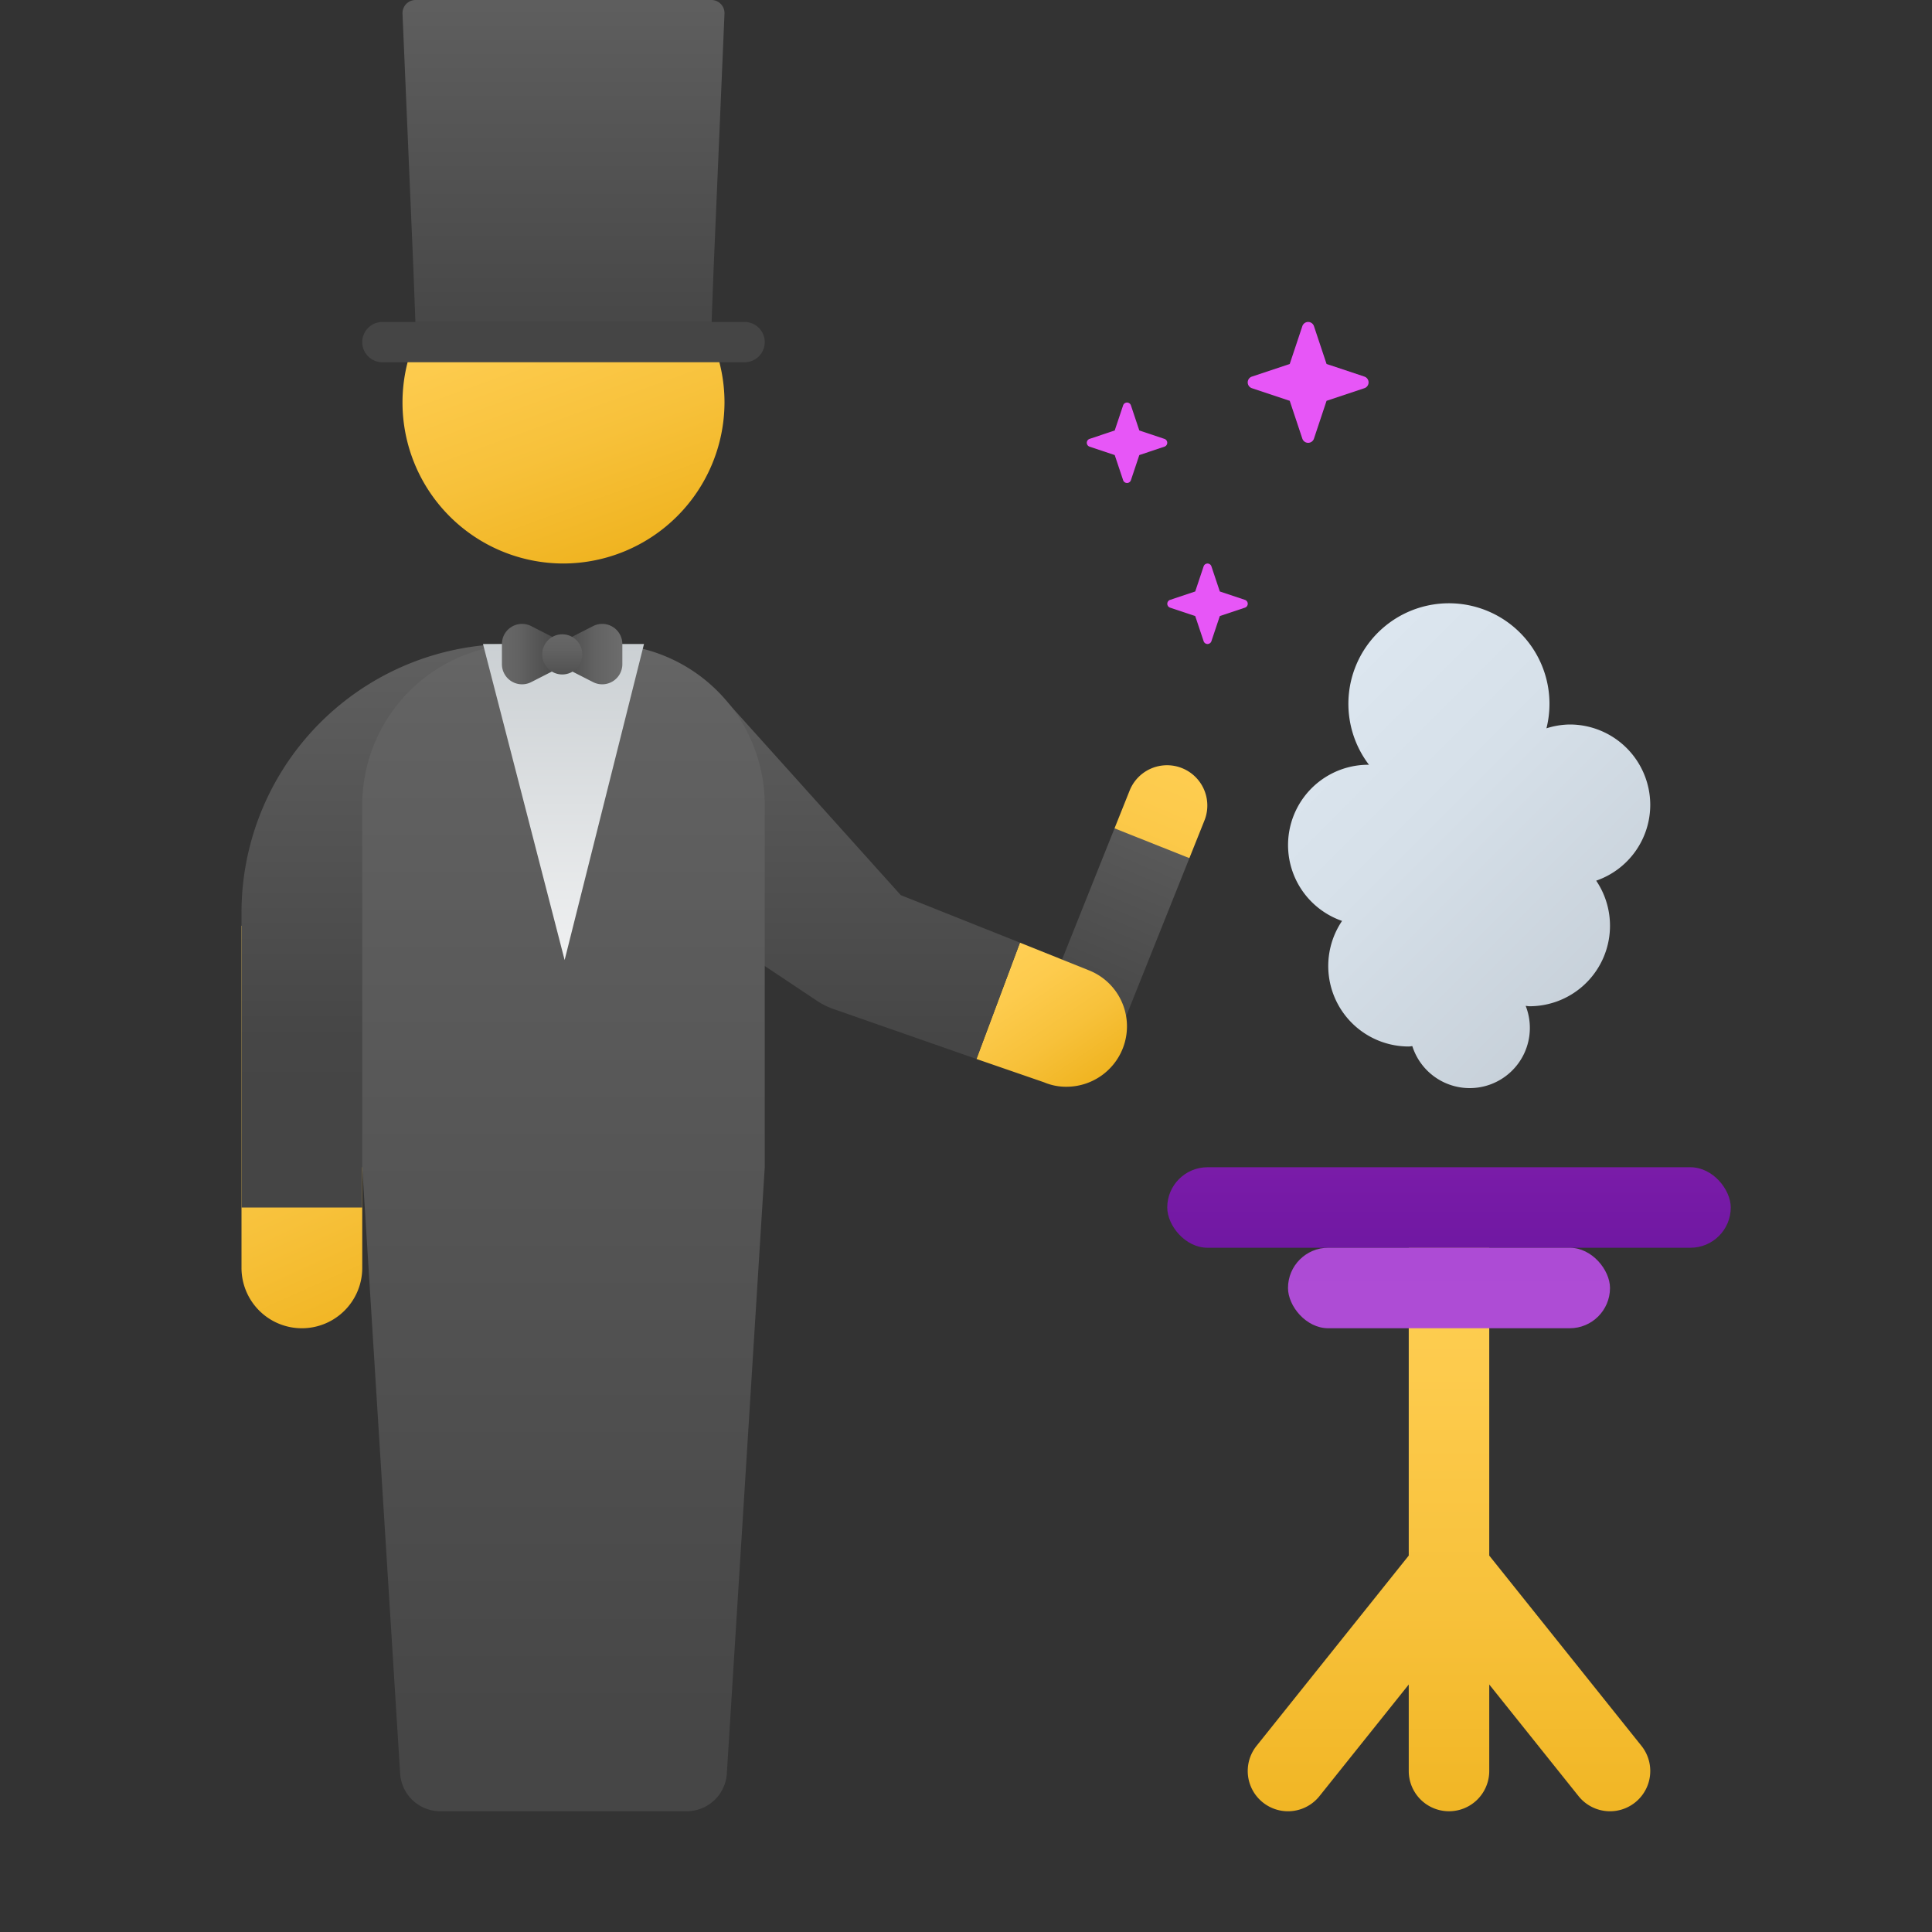 <svg xmlns="http://www.w3.org/2000/svg" xmlns:xlink="http://www.w3.org/1999/xlink" data-name="Слой 1" viewBox="0 0 48 48"><rect x="0" y="0" width="48" height="48" fill="#333333" stroke="none"/><defs><linearGradient id="jtUFloW0ARrPz7nbf2zS5k" x1="14" x2="14" y1="-1541.815" y2="-1530.155" gradientTransform="matrix(1 0 0 -1 0 -1516)" gradientUnits="userSpaceOnUse"><stop offset="0" stop-color="#f9f9f9"/><stop offset="1" stop-color="#c2c8cc"/></linearGradient><linearGradient id="jtUFloW0ARrPz7nbf2zS5a" x1="29.963" x2="26.344" y1="17.732" y2="26.341" gradientUnits="userSpaceOnUse"><stop offset="0" stop-color="#ffcf54"/><stop offset=".261" stop-color="#fdcb4d"/><stop offset=".639" stop-color="#f7c13a"/><stop offset="1" stop-color="#f0b421"/></linearGradient><linearGradient id="jtUFloW0ARrPz7nbf2zS5d" x1="24.831" x2="27.01" y1="23.767" y2="26.966" xlink:href="#jtUFloW0ARrPz7nbf2zS5a"/><linearGradient id="jtUFloW0ARrPz7nbf2zS5e" x1="20.45" x2="20.45" y1="13.315" y2="27.43" xlink:href="#jtUFloW0ARrPz7nbf2zS5b"/><linearGradient id="jtUFloW0ARrPz7nbf2zS5f" x1="36" x2="36" y1="29.848" y2="45.836" xlink:href="#jtUFloW0ARrPz7nbf2zS5a"/><linearGradient id="jtUFloW0ARrPz7nbf2zS5g" x1="6.23" x2="9.904" y1="-1540.589" y2="-1548.753" gradientTransform="matrix(1 0 0 -1 0 -1516)" xlink:href="#jtUFloW0ARrPz7nbf2zS5a"/><linearGradient id="jtUFloW0ARrPz7nbf2zS5h" x1="12.651" x2="15.348" y1="-1522.284" y2="-1529.715" gradientTransform="matrix(1 0 0 -1 0 -1516)" xlink:href="#jtUFloW0ARrPz7nbf2zS5a"/><linearGradient id="jtUFloW0ARrPz7nbf2zS5i" x1="10" x2="10" y1="13.315" y2="27.43" xlink:href="#jtUFloW0ARrPz7nbf2zS5b"/><linearGradient id="jtUFloW0ARrPz7nbf2zS5j" x1="14" x2="14" y1="13.217" y2="47.346" xlink:href="#jtUFloW0ARrPz7nbf2zS5b"/><linearGradient id="jtUFloW0ARrPz7nbf2zS5b" x1="30.007" x2="26.387" y1="17.751" y2="26.359" gradientUnits="userSpaceOnUse"><stop offset="0" stop-color="#6d6d6d"/><stop offset=".126" stop-color="#626262"/><stop offset=".886" stop-color="#464646"/><stop offset="1" stop-color="#454545"/></linearGradient><linearGradient id="jtUFloW0ARrPz7nbf2zS5c" x1="13.981" x2="12.049" y1="-1532.251" y2="-1532.251" gradientTransform="matrix(1 0 0 -1 0 -1516)" gradientUnits="userSpaceOnUse"><stop offset=".002" stop-color="#454545"/><stop offset=".013" stop-color="#464646"/><stop offset=".562" stop-color="#626262"/><stop offset="1" stop-color="#6d6d6d"/></linearGradient><linearGradient id="jtUFloW0ARrPz7nbf2zS5l" x1="13.873" x2="15.478" y1="-1532.251" y2="-1532.251" xlink:href="#jtUFloW0ARrPz7nbf2zS5c"/><linearGradient id="jtUFloW0ARrPz7nbf2zS5m" x1="13.969" x2="13.969" y1="-1533.186" y2="-1531.311" xlink:href="#jtUFloW0ARrPz7nbf2zS5c"/><linearGradient id="jtUFloW0ARrPz7nbf2zS5n" x1="36" x2="36" y1="26.668" y2="33.534" data-name="Безымянный градиент 60" gradientUnits="userSpaceOnUse"><stop offset="0" stop-color="#8521b0"/><stop offset="1" stop-color="#64129a"/></linearGradient><linearGradient id="jtUFloW0ARrPz7nbf2zS5o" x1="36" x2="36" y1="26.668" y2="33.534" data-name="Безымянный градиент 72" gradientUnits="userSpaceOnUse"><stop offset="0" stop-color="#ac4ad5"/><stop offset="1" stop-color="#ae4cd5"/></linearGradient><linearGradient id="jtUFloW0ARrPz7nbf2zS5p" x1="14" x2="14" y1="-2.891" y2="9.945" xlink:href="#jtUFloW0ARrPz7nbf2zS5b"/><linearGradient id="jtUFloW0ARrPz7nbf2zS5q" x1="14" x2="14" y1="3.891" y2="7.607" xlink:href="#jtUFloW0ARrPz7nbf2zS5b"/><linearGradient id="jtUFloW0ARrPz7nbf2zS5r" x1="31.182" x2="42.146" y1="16.079" y2="27.042" data-name="Безымянный градиент 8" gradientUnits="userSpaceOnUse"><stop offset="0" stop-color="#dfe9f2"/><stop offset=".391" stop-color="#d6e0e9"/><stop offset="1" stop-color="#bfc8d1"/></linearGradient></defs><path fill="url(#jtUFloW0ARrPz7nbf2zS5a)" d="M29.93,20.37l-.38.95-1.144.151L27.69,20.58l.38-.95a1.001,1.001,0,0,1,1.86.74Z"/><path fill="url(#jtUFloW0ARrPz7nbf2zS5b)" d="M29.55,21.32,27.93,25.37A1.005,1.005,0,0,1,27,26a.97.97,0,0,1-.37-.07A1.011,1.011,0,0,1,26.07,24.63l1.62-4.05Z"/><path fill="url(#jtUFloW0ARrPz7nbf2zS5d)" d="M27.89,26.06A1.504,1.504,0,0,1,26.5,27a1.398,1.398,0,0,1-.56-.11l-1.68-.58,1.08-2.89,1.72.69A1.496,1.496,0,0,1,27.89,26.06Z"/><path fill="url(#jtUFloW0ARrPz7nbf2zS5e)" d="M25.34,23.42l-1.08,2.89L20.74,25.08a1.878,1.878,0,0,1-.45-.22L16,22c-.55-.62-.62-4.06,0-4.62a1.503,1.503,0,0,1,2.12.12l4.26,4.74Z"/><path fill="url(#jtUFloW0ARrPz7nbf2zS5f)" d="M40.781,43.375,37,38.648V31H35v7.648L31.219,43.375a1,1,0,0,0,1.562,1.25L35,41.851V44a1,1,0,0,0,2,0V41.851L39.219,44.625a1,1,0,1,0,1.562-1.25Z"/><path fill="url(#jtUFloW0ARrPz7nbf2zS5g)" d="M9,23H6v8.5a1.5,1.5,0,0,0,3,0Z"/><path fill="#e756f7" d="M32.645,8.104l.313.939.939.313a.152.152,0,0,1,0,.289l-.939.313-.313.939a.152.152,0,0,1-.289,0l-.313-.939-.939-.313a.152.152,0,0,1,0-.289l.939-.313.313-.939A.152.152,0,0,1,32.645,8.104Z"/><path fill="#e756f7" d="M28.097,10.07l.209.625.625.209a.102.102,0,0,1,0,.193l-.625.209-.209.625a.102.102,0,0,1-.193,0l-.209-.625-.625-.209a.102.102,0,0,1,0-.193l.625-.209.209-.625A.102.102,0,0,1,28.097,10.07Z"/><path fill="#e756f7" d="M30.097,14.07l.209.625.625.209a.102.102,0,0,1,0,.193l-.625.209-.209.625a.102.102,0,0,1-.193,0l-.209-.625-.625-.209a.102.102,0,0,1,0-.193l.625-.209.209-.625A.102.102,0,0,1,30.097,14.07Z"/><path fill="url(#jtUFloW0ARrPz7nbf2zS5h)" d="M14,14a4,4,0,1,1,4-4,4.012,4.012,0,0,1-4,4"/><path fill="url(#jtUFloW0ARrPz7nbf2zS5i)" d="M14,16H12.667A6.675,6.675,0,0,0,6,22.667V30H9V29h5Z"/><path fill="url(#jtUFloW0ARrPz7nbf2zS5j)" d="M15,16H13a4,4,0,0,0-4,4v9l.941,15.062A1,1,0,0,0,10.939,45H17.06a1,1,0,0,0,.998-.938L19,29V20A4,4,0,0,0,15,16Z"/><path fill="url(#jtUFloW0ARrPz7nbf2zS5k)" d="M16,16l-1.972,7.852L12,16Z"/><path fill="url(#jtUFloW0ARrPz7nbf2zS5c)" d="M13.689,15.806l-.492-.251a.5.5,0,0,0-.727.445v.502a.5.5,0,0,0,.727.445l.492-.251A.499.499,0,0,0,13.689,15.806Z"/><path fill="url(#jtUFloW0ARrPz7nbf2zS5l)" d="M14.243,15.806l.492-.251a.5.5,0,0,1,.727.445v.502a.5.5,0,0,1-.727.445l-.492-.251A.499.499,0,0,1,14.243,15.806Z"/><circle cx="13.969" cy="16.258" r=".499" fill="url(#jtUFloW0ARrPz7nbf2zS5m)"/><rect width="14" height="2" x="29" y="29" fill="url(#jtUFloW0ARrPz7nbf2zS5n)" rx="1"/><rect width="8" height="2" x="32" y="31" fill="url(#jtUFloW0ARrPz7nbf2zS5o)" rx="1"/><path fill="url(#jtUFloW0ARrPz7nbf2zS5p)" d="M10,.333A.326.326,0,0,1,10.333,0h7.333A.326.326,0,0,1,18,.333l-.27,6.333-.063,1.667L14,8.667l-3.667-.333L10.27,6.667Z"/><path fill="url(#jtUFloW0ARrPz7nbf2zS5q)" d="M18.5,9h-9a.5.5,0,0,1,0-1h9a.5.5,0,0,1,0,1Z"/><path fill="url(#jtUFloW0ARrPz7nbf2zS5r)" d="M41,20a2,2,0,0,0-2-2,1.977,1.977,0,0,0-.579.095,2.498,2.498,0,1,0-4.409.906L34,19a1.995,1.995,0,0,0-.657,3.88A2,2,0,0,0,35,26c.031,0,.059-.008.089-.009a1.495,1.495,0,1,0,2.816-1C37.937,24.992,37.968,25,38,25a2,2,0,0,0,1.657-3.12A1.994,1.994,0,0,0,41,20Z"/></svg>